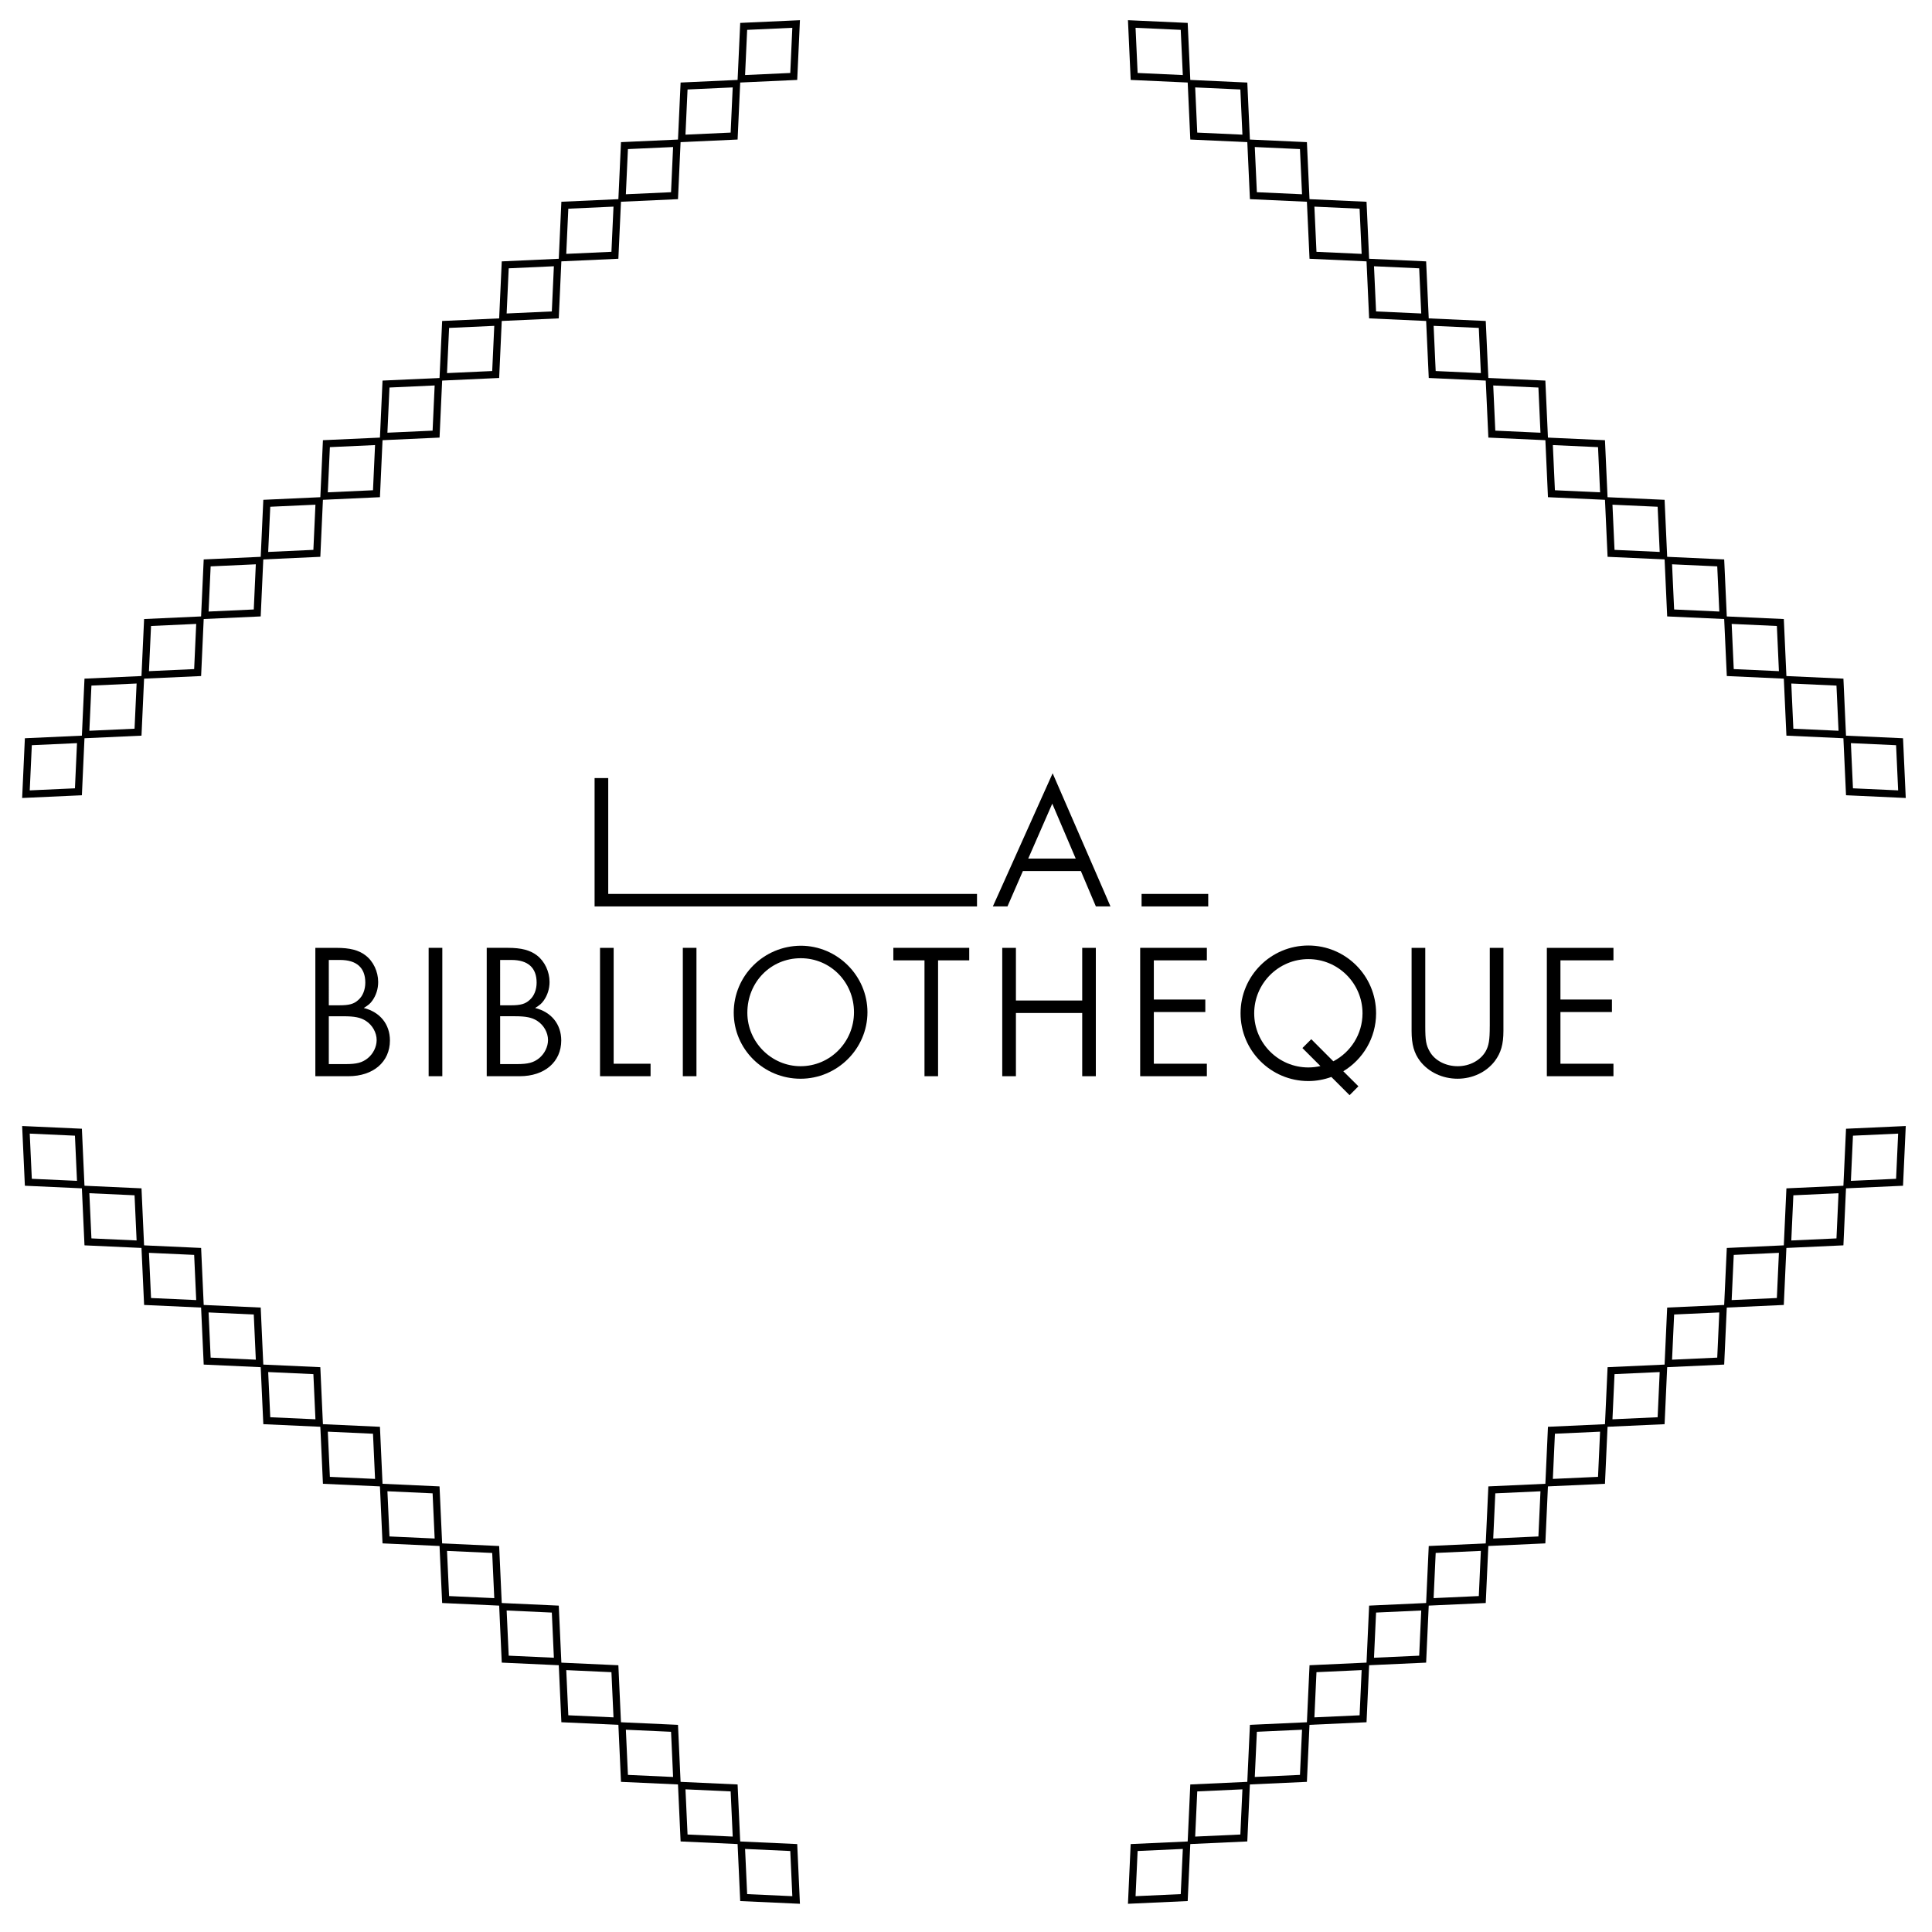 <?xml version="1.0" encoding="utf-8"?>
<!-- Generator: Adobe Illustrator 16.0.0, SVG Export Plug-In . SVG Version: 6.00 Build 0)  -->
<!DOCTYPE svg PUBLIC "-//W3C//DTD SVG 1.1//EN" "http://www.w3.org/Graphics/SVG/1.1/DTD/svg11.dtd">
<svg version="1.1" id="Calque_1" xmlns="http://www.w3.org/2000/svg" xmlns:xlink="http://www.w3.org/1999/xlink" x="0px" y="0px"
	 width="400px" height="400px" viewBox="0 0 400 400" enable-background="new 0 0 400 400" xml:space="preserve">
<g>
	<polygon points="202.279,185.078 125.929,185.078 125.929,161.092 123.104,161.092 123.104,187.664 202.279,187.664 	"/>
	<rect x="236.352" y="185.078" width="13.799" height="2.585"/>
	<path d="M212.885,177.76l4.975-11.374l4.856,11.374H212.885z M217.938,160.097l-11.211,24.981l-1.168,2.585h3.029l1.127-2.585
		l2.062-4.732h12.01l2.003,4.732l1.099,2.585h3.022l-1.113-2.585L217.938,160.097z"/>
	<g>
		<path d="M68.075,220.311v-9.903h3.021c2.318,0,3.545,0.241,4.655,0.954c1.357,0.871,2.231,2.426,2.231,3.977
			c0,1.396-0.721,2.864-1.875,3.778c-1.113,0.882-2.218,1.194-4.57,1.194H68.075z M68.075,198.75h2.35
			c3.423,0,5.208,1.625,5.208,4.691c0,1.436-0.514,2.787-1.439,3.58c-0.898,0.84-1.899,1.114-3.89,1.114h-2.229V198.75z
			 M80.73,215.419c0-3.344-2.033-5.89-5.42-6.726c0.959-0.598,1.322-0.873,1.799-1.551c0.755-1.076,1.189-2.388,1.189-3.822
			c0-2.145-0.994-4.293-2.628-5.525c-1.388-1.073-3.218-1.55-6.008-1.55H65.29v26.573h6.843
			C77.305,222.818,80.73,219.838,80.73,215.419"/>
		<rect x="88.746" y="196.239" width="2.831" height="26.579"/>
		<path d="M111.587,219.114c-1.113,0.882-2.225,1.196-4.576,1.196h-3.461v-9.906h3.027c2.302,0,3.537,0.242,4.653,0.957
			c1.351,0.871,2.233,2.423,2.233,3.975C113.462,216.73,112.73,218.2,111.587,219.114 M103.549,198.75h2.345
			c3.433,0,5.209,1.625,5.209,4.691c0,1.436-0.51,2.787-1.436,3.58c-0.9,0.84-1.901,1.117-3.89,1.117h-2.228V198.75z
			 M110.79,208.695c0.958-0.6,1.308-0.872,1.791-1.553c0.754-1.076,1.197-2.39,1.197-3.822c0-2.145-1-4.293-2.623-5.525
			c-1.401-1.073-3.219-1.556-6.007-1.556h-4.377v26.579h6.836c5.171,0,8.592-2.98,8.592-7.398
			C116.198,212.07,114.169,209.529,110.79,208.695"/>
		<polygon points="124.229,196.245 124.229,222.818 134.693,222.818 134.693,220.234 127.051,220.234 127.051,196.245 		"/>
		<rect x="141.372" y="196.239" width="2.823" height="26.579"/>
		<path d="M176.809,209.573c0,6.163-4.924,11.174-11.06,11.174c-6.047,0-11.019-5.011-11.019-11.06
			c0-6.367,4.853-11.298,11.06-11.298C171.914,198.39,176.809,203.32,176.809,209.573 M151.912,209.652
			c0,7.556,6.16,13.688,13.837,13.688c7.597,0,13.848-6.213,13.848-13.767c0-7.562-6.251-13.771-13.807-13.771
			C158.11,195.844,151.912,202.011,151.912,209.652"/>
		<polygon points="194.218,222.818 194.218,198.83 200.668,198.83 200.668,196.239 184.956,196.239 184.956,198.83 191.406,198.83 
			191.406,222.818 		"/>
		<polygon points="224.061,207.145 210.335,207.145 210.335,196.244 207.504,196.244 207.504,222.818 210.335,222.818 
			210.335,209.729 224.061,209.729 224.061,222.818 226.88,222.818 226.88,196.244 224.061,196.244 		"/>
		<polygon points="236.062,222.818 249.868,222.818 249.868,220.232 238.889,220.232 238.889,209.529 249.546,209.529 
			249.546,206.943 238.889,206.943 238.889,198.83 249.868,198.83 249.868,196.239 236.062,196.239 		"/>
		<path d="M308.438,212.514c0,2.822-0.188,3.977-0.858,5.172c-1.092,1.875-3.317,3.062-5.78,3.062c-2.497,0-4.771-1.188-5.805-3.062
			c-0.752-1.311-0.908-2.35-0.908-5.172v-16.27h-2.832v17.186c0,2.82,0.516,4.614,1.749,6.25c1.785,2.307,4.661,3.657,7.771,3.657
			c3.089,0,5.952-1.351,7.713-3.657c1.271-1.716,1.78-3.467,1.78-6.25v-17.186h-2.825v16.27H308.438z"/>
		<polygon points="334.048,198.829 334.048,196.245 320.258,196.245 320.258,222.818 334.048,222.818 334.048,220.234 
			323.073,220.234 323.073,209.529 333.734,209.529 333.734,206.941 323.073,206.941 323.073,198.829 		"/>
		<path d="M276.052,219.732l-4.567-4.578l-1.834,1.835l3.729,3.726c-0.801,0.186-1.633,0.289-2.498,0.289
			c-6.187,0-11.214-5.027-11.214-11.212c0-6.183,5.028-11.218,11.214-11.218c6.187,0,11.212,5.035,11.212,11.218
			C282.093,214.109,279.646,217.854,276.052,219.732 M284.904,209.792c0-7.751-6.271-14.034-14.023-14.034
			s-14.037,6.283-14.037,14.034c0,7.747,6.284,14.03,14.037,14.03c1.674,0,3.271-0.312,4.764-0.848l3.772,3.771l1.829-1.839
			l-3.129-3.115C282.184,219.333,284.904,214.882,284.904,209.792"/>
	</g>
</g>
<g>
	<g>
		<path d="M152.685,17.112l0.569-12.368l12.364-0.564l-0.562,12.368L152.685,17.112z M154.691,6.183l-0.432,9.354l9.357-0.428
			l0.425-9.354L154.691,6.183z"/>
	</g>
	<g>
		<path d="M140.343,29.452l0.57-12.364l12.363-0.566l-0.564,12.368L140.343,29.452z M142.35,18.526l-0.431,9.353l9.354-0.426
			l0.427-9.355L142.35,18.526z"/>
	</g>
	<g>
		<path d="M128.003,41.796l0.566-12.367l12.364-0.562l-0.562,12.366L128.003,41.796z M130.006,30.868l-0.428,9.353l9.354-0.427
			l0.424-9.353L130.006,30.868z"/>
	</g>
	<g>
		<path d="M115.664,54.136l0.562-12.365l12.366-0.563l-0.565,12.364L115.664,54.136z M117.664,43.209l-0.426,9.352l9.353-0.427
			l0.428-9.352L117.664,43.209z"/>
	</g>
	<g>
		<path d="M103.32,66.479l0.564-12.363l12.364-0.567l-0.562,12.367L103.32,66.479z M105.322,55.552l-0.426,9.352l9.353-0.427
			l0.426-9.352L105.322,55.552z"/>
	</g>
	<g>
		<path d="M90.974,78.821l0.569-12.367l12.365-0.562l-0.563,12.363L90.974,78.821z M92.98,67.892l-0.43,9.354l9.355-0.427
			l0.429-9.352L92.98,67.892z"/>
	</g>
	<g>
		<path d="M78.636,91.163l0.563-12.367l12.368-0.563l-0.564,12.366L78.636,91.163z M80.637,80.233l-0.427,9.354l9.355-0.427
			l0.427-9.354L80.637,80.233z"/>
	</g>
	<g>
		<path d="M66.295,103.506l0.565-12.369l12.365-0.562l-0.562,12.364L66.295,103.506z M68.299,92.575l-0.43,9.355l9.355-0.429
			l0.427-9.352L68.299,92.575z"/>
	</g>
	<g>
		<path d="M53.95,115.848l0.568-12.366l12.366-0.567l-0.564,12.366L53.95,115.848z M55.955,104.919l-0.43,9.354l9.356-0.43
			l0.427-9.352L55.955,104.919z"/>
	</g>
	<g>
		<path d="M41.608,128.188l0.567-12.364l12.363-0.566l-0.563,12.365L41.608,128.188z M43.613,117.261l-0.429,9.352l9.355-0.429
			l0.425-9.351L43.613,117.261z"/>
	</g>
	<g>
		<path d="M29.265,140.531l0.57-12.365l12.365-0.567l-0.562,12.368L29.265,140.531z M31.272,129.603l-0.431,9.353l9.357-0.428
			l0.425-9.354L31.272,129.603z"/>
	</g>
	<g>
		<path d="M16.926,152.873l0.567-12.368l12.364-0.563l-0.562,12.367L16.926,152.873z M18.929,141.943l-0.427,9.355l9.355-0.429
			l0.426-9.353L18.929,141.943z"/>
	</g>
	<g>
		<path d="M4.585,165.214l0.565-12.365l12.366-0.564l-0.562,12.366L4.585,165.214z M6.588,154.286l-0.43,9.353l9.358-0.427
			l0.426-9.353L6.588,154.286z"/>
	</g>
	<g>
		<path d="M381.631,246.059l0.569-12.365l12.367-0.563l-0.565,12.365L381.631,246.059z M383.636,235.132l-0.429,9.353l9.357-0.428
			l0.427-9.353L383.636,235.132z"/>
	</g>
	<g>
		<path d="M369.293,258.4l0.564-12.365l12.363-0.567l-0.562,12.367L369.293,258.4z M371.295,247.475l-0.426,9.352l9.352-0.428
			l0.428-9.354L371.295,247.475z"/>
	</g>
	<g>
		<path d="M356.945,270.742l0.57-12.364l12.364-0.569l-0.562,12.368L356.945,270.742z M358.954,259.814l-0.433,9.353l9.359-0.427
			l0.425-9.355L358.954,259.814z"/>
	</g>
	<g>
		<path d="M344.609,283.084l0.562-12.367l12.366-0.562l-0.563,12.365L344.609,283.084z M346.612,272.154l-0.432,9.354l9.355-0.427
			l0.427-9.354L346.612,272.154z"/>
	</g>
	<g>
		<path d="M332.267,295.425l0.567-12.364l12.363-0.563l-0.562,12.364L332.267,295.425z M334.271,284.498l-0.43,9.352l9.354-0.427
			l0.426-9.353L334.271,284.498z"/>
	</g>
	<g>
		<path d="M319.927,307.768l0.562-12.365l12.364-0.563l-0.563,12.363L319.927,307.768z M321.928,296.839l-0.427,9.353l9.352-0.426
			l0.427-9.353L321.928,296.839z"/>
	</g>
	<g>
		<path d="M307.58,320.107l0.568-12.363l12.361-0.566l-0.562,12.363L307.58,320.107z M309.586,309.182l-0.43,9.352l9.354-0.428
			l0.428-9.352L309.586,309.182z"/>
	</g>
	<g>
		<path d="M295.239,332.452l0.567-12.367l12.365-0.565l-0.564,12.369L295.239,332.452z M297.243,321.521l-0.429,9.355l9.355-0.43
			l0.426-9.354L297.243,321.521z"/>
	</g>
	<g>
		<path d="M282.9,344.794l0.562-12.367l12.367-0.565l-0.563,12.369L282.9,344.794z M284.9,333.865l-0.428,9.354l9.355-0.428
			l0.427-9.354L284.9,333.865z"/>
	</g>
	<g>
		<path d="M270.555,357.136l0.568-12.366l12.365-0.567l-0.562,12.37L270.555,357.136z M272.561,346.207l-0.43,9.354l9.358-0.427
			l0.426-9.356L272.561,346.207z"/>
	</g>
	<g>
		<path d="M258.214,369.477l0.568-12.365l12.36-0.563l-0.563,12.365L258.214,369.477z M260.221,358.549l-0.432,9.354l9.354-0.428
			l0.428-9.354L260.221,358.549z"/>
	</g>
	<g>
		<path d="M245.872,381.818l0.567-12.364l12.362-0.567l-0.562,12.365L245.872,381.818z M247.878,370.893l-0.43,9.352l9.354-0.428
			l0.429-9.354L247.878,370.893z"/>
	</g>
	<g>
		<path d="M233.531,394.159l0.564-12.364l12.368-0.564l-0.565,12.364L233.531,394.159z M235.533,383.232l-0.426,9.352l9.353-0.426
			l0.431-9.354L235.533,383.232z"/>
	</g>
	<g>
		<path d="M394.567,165.215l-12.367-0.568l-0.569-12.362l12.371,0.563L394.567,165.215z M383.636,163.211l9.355,0.427l-0.427-9.352
			l-9.357-0.427L383.636,163.211z"/>
	</g>
	<g>
		<path d="M382.222,152.873l-12.363-0.565l-0.564-12.365l12.366,0.564L382.222,152.873z M371.295,150.87l9.354,0.429l-0.428-9.353
			l-9.352-0.427L371.295,150.87z"/>
	</g>
	<g>
		<path d="M369.881,140.531l-12.364-0.564l-0.57-12.365l12.373,0.564L369.881,140.531z M358.954,138.528l9.353,0.428l-0.425-9.352
			l-9.359-0.428L358.954,138.528z"/>
	</g>
	<g>
		<path d="M357.539,128.189l-12.366-0.565l-0.562-12.368l12.365,0.568L357.539,128.189z M346.612,126.186l9.352,0.428l-0.427-9.354
			l-9.355-0.428L346.612,126.186z"/>
	</g>
	<g>
		<path d="M345.197,115.848l-12.363-0.567l-0.567-12.366l12.369,0.567L345.197,115.848z M334.271,113.845l9.351,0.427l-0.426-9.353
			l-9.354-0.427L334.271,113.845z"/>
	</g>
	<g>
		<path d="M332.854,103.506l-12.364-0.567l-0.562-12.364l12.363,0.564L332.854,103.506z M321.928,101.501l9.352,0.429l-0.426-9.354
			l-9.353-0.427L321.928,101.501z"/>
	</g>
	<g>
		<path d="M320.511,91.164l-12.361-0.565l-0.568-12.367l12.368,0.565L320.511,91.164z M309.586,89.161l9.352,0.429l-0.427-9.354
			l-9.354-0.429L309.586,89.161z"/>
	</g>
	<g>
		<path d="M308.173,78.822l-12.364-0.565l-0.568-12.365l12.368,0.562L308.173,78.822z M297.243,76.818l9.354,0.428l-0.426-9.354
			l-9.354-0.426L297.243,76.818z"/>
	</g>
	<g>
		<path d="M295.83,66.479l-12.367-0.563L282.9,53.549l12.365,0.565L295.83,66.479z M284.9,64.478l9.354,0.426l-0.427-9.352
			l-9.355-0.427L284.9,64.478z"/>
	</g>
	<g>
		<path d="M283.489,54.138l-12.366-0.563l-0.568-12.367l12.371,0.565L283.489,54.138z M272.561,52.137l9.354,0.426l-0.426-9.352
			l-9.358-0.429L272.561,52.137z"/>
	</g>
	<g>
		<path d="M271.145,41.796l-12.361-0.563l-0.568-12.367l12.365,0.564L271.145,41.796z M260.221,39.794l9.35,0.427l-0.428-9.353
			l-9.354-0.427L260.221,39.794z"/>
	</g>
	<g>
		<path d="M258.803,29.453l-12.361-0.562l-0.568-12.369l12.369,0.568L258.803,29.453z M247.878,27.453l9.353,0.426l-0.429-9.353
			l-9.354-0.427L247.878,27.453z"/>
	</g>
	<g>
		<path d="M246.465,17.112l-12.369-0.564L233.531,4.18l12.367,0.564L246.465,17.112z M235.533,15.11l9.355,0.427l-0.43-9.354
			l-9.354-0.428L235.533,15.11z"/>
	</g>
	<g>
		<path d="M165.617,394.159l-12.364-0.563l-0.569-12.365l12.371,0.564L165.617,394.159z M154.691,392.158l9.351,0.426l-0.425-9.352
			l-9.357-0.428L154.691,392.158z"/>
	</g>
	<g>
		<path d="M153.276,381.818l-12.363-0.566l-0.57-12.363l12.369,0.565L153.276,381.818z M142.35,379.816l9.351,0.427l-0.427-9.351
			l-9.354-0.429L142.35,379.816z"/>
	</g>
	<g>
		<path d="M140.934,369.477l-12.364-0.563l-0.566-12.365l12.368,0.563L140.934,369.477z M130.006,367.475l9.351,0.428l-0.424-9.354
			l-9.354-0.429L130.006,367.475z"/>
	</g>
	<g>
		<path d="M128.592,357.136l-12.366-0.565l-0.562-12.362l12.363,0.562L128.592,357.136z M117.664,355.131l9.355,0.43l-0.428-9.354
			l-9.353-0.428L117.664,355.131z"/>
	</g>
	<g>
		<path d="M116.249,344.794l-12.364-0.567l-0.564-12.365l12.367,0.566L116.249,344.794z M105.322,342.789l9.354,0.428l-0.426-9.351
			l-9.353-0.431L105.322,342.789z"/>
	</g>
	<g>
		<path d="M103.908,332.452l-12.365-0.565l-0.569-12.367l12.371,0.565L103.908,332.452z M92.98,330.448l9.354,0.43l-0.429-9.354
			l-9.355-0.429L92.98,330.448z"/>
	</g>
	<g>
		<path d="M91.566,320.107l-12.368-0.566l-0.563-12.365l12.367,0.568L91.566,320.107z M80.637,318.105l9.355,0.428l-0.427-9.354
			l-9.355-0.43L80.637,318.105z"/>
	</g>
	<g>
		<path d="M79.225,307.768l-12.365-0.565l-0.565-12.367l12.368,0.567L79.225,307.768z M68.299,305.766l9.353,0.426l-0.427-9.353
			l-9.355-0.429L68.299,305.766z"/>
	</g>
	<g>
		<path d="M66.884,295.425l-12.366-0.563l-0.568-12.365l12.37,0.562L66.884,295.425z M55.955,293.423l9.354,0.427l-0.427-9.353
			l-9.356-0.427L55.955,293.423z"/>
	</g>
	<g>
		<path d="M54.539,283.084l-12.363-0.562l-0.567-12.369l12.368,0.564L54.539,283.084z M43.613,281.082l9.352,0.427l-0.425-9.354
			l-9.355-0.428L43.613,281.082z"/>
	</g>
	<g>
		<path d="M42.201,270.742l-12.365-0.564l-0.57-12.367l12.373,0.563L42.201,270.742z M31.272,268.74l9.352,0.427l-0.425-9.354
			l-9.357-0.428L31.272,268.74z"/>
	</g>
	<g>
		<path d="M29.857,258.4l-12.364-0.565l-0.567-12.367l12.369,0.565L29.857,258.4z M18.929,256.396l9.355,0.429l-0.426-9.354
			l-9.355-0.428L18.929,256.396z"/>
	</g>
	<g>
		<path d="M17.516,246.057L5.15,245.494l-0.565-12.365l12.369,0.562L17.516,246.057z M6.588,244.057l9.354,0.426l-0.426-9.354
			l-9.358-0.427L6.588,244.057z"/>
	</g>
</g>
</svg>
